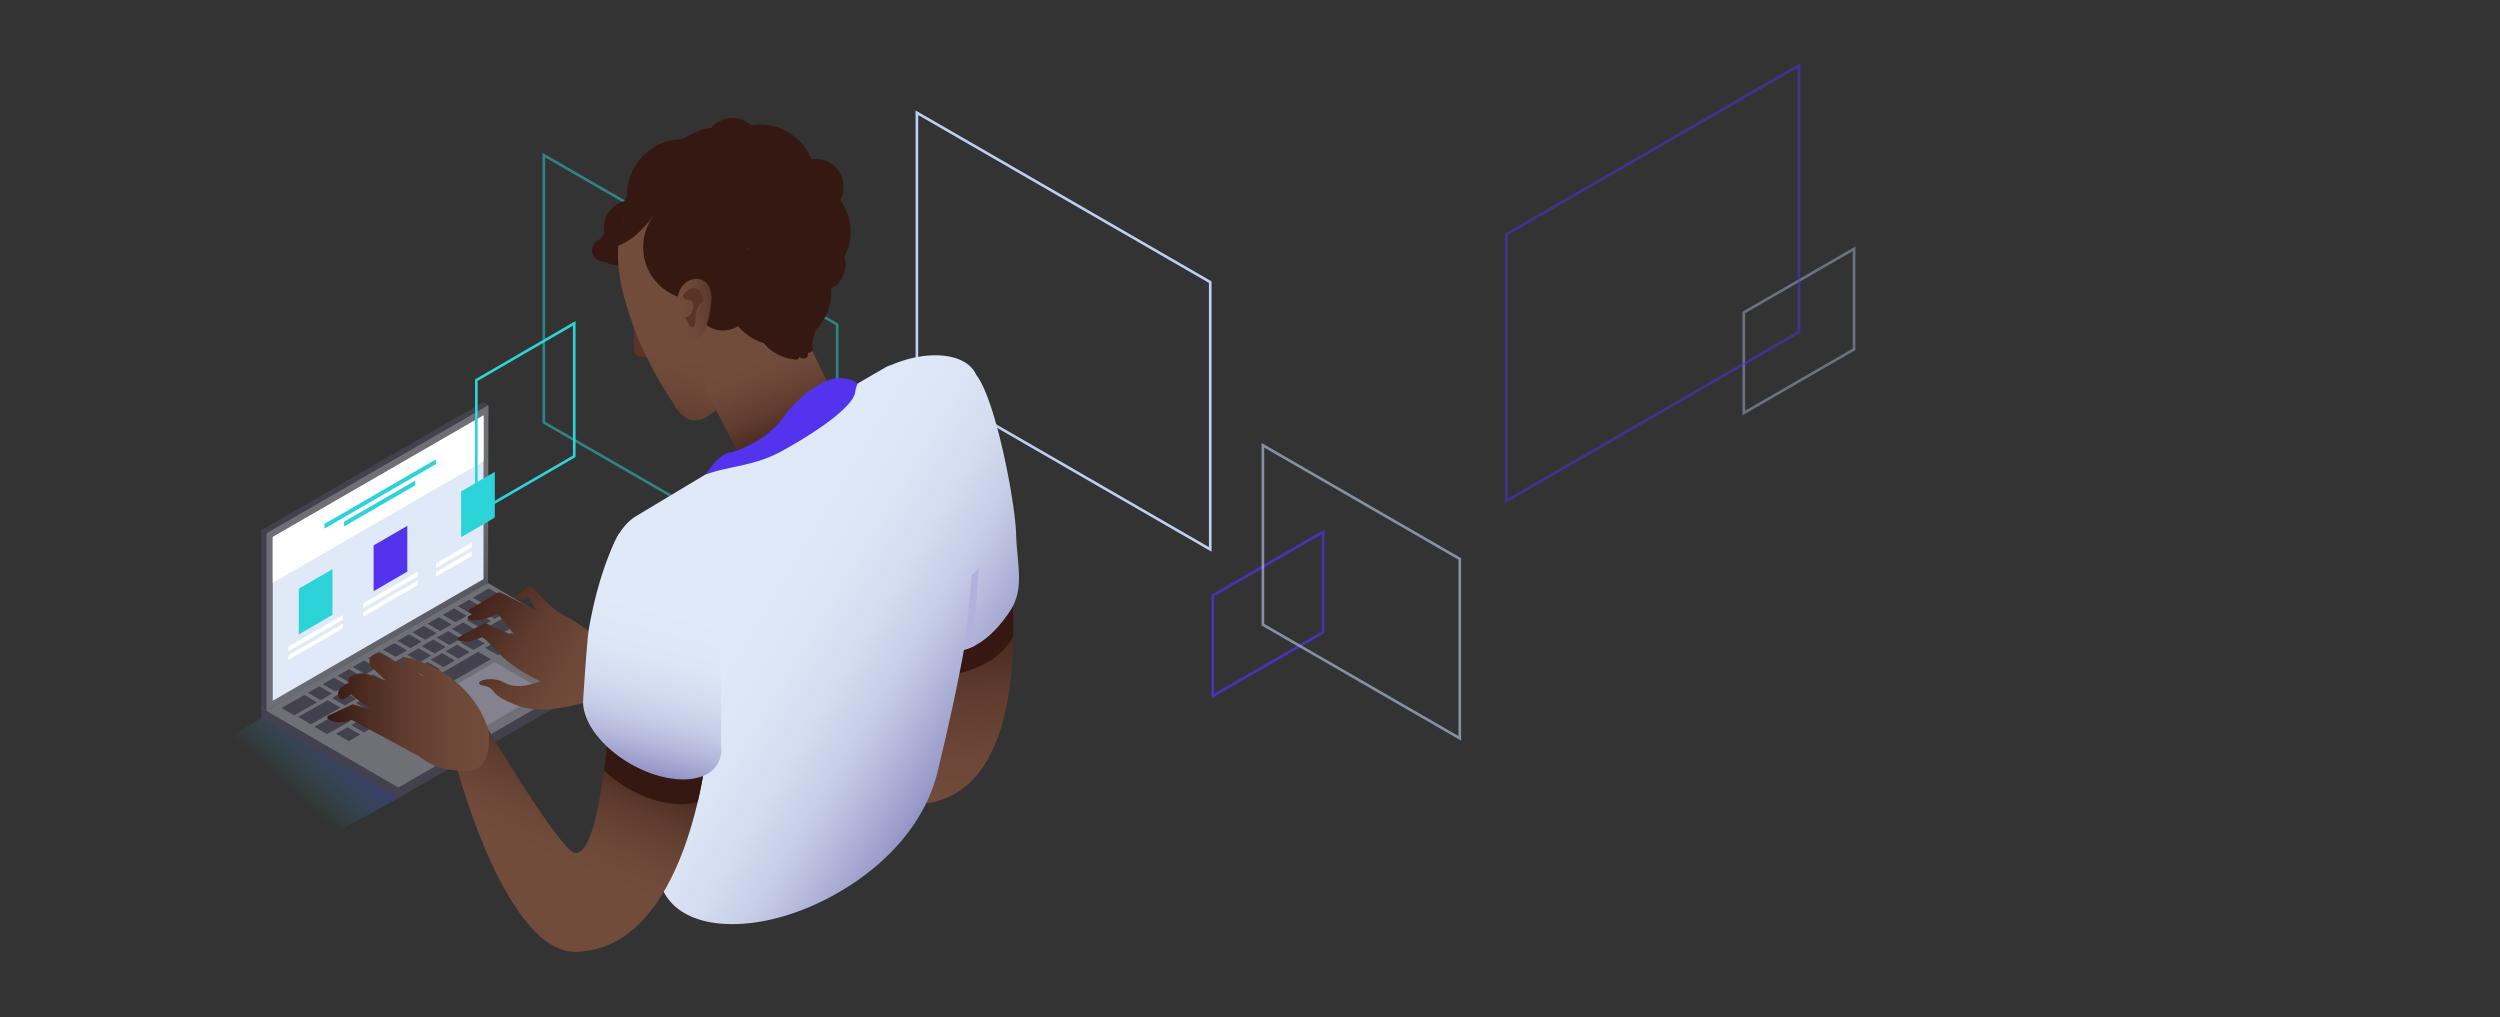 <svg xmlns="http://www.w3.org/2000/svg" xmlns:xlink="http://www.w3.org/1999/xlink" width="940" height="382.48" viewBox="0 0 940 382.48">
  <rect x="0" y="0" width="940" height="382.48" fill="#333333" stroke="none"/>
  <defs>
    <linearGradient id="91cc3c11-3937-4b0f-b393-27db1a7ce938" x1="150.72" y1="219.5" x2="189.56" y2="262.34" gradientUnits="userSpaceOnUse">
      <stop offset="0" stop-color="#6e7075"/>
      <stop offset="0.06" stop-color="#696b71"/>
      <stop offset="0.4" stop-color="#54545e"/>
      <stop offset="0.72" stop-color="#474652"/>
      <stop offset="1" stop-color="#43414e"/>
    </linearGradient>
    <linearGradient id="7698ba93-8511-49a8-84d9-9b75767543ac" x1="128.43" y1="274.55" x2="108.66" y2="296.47" gradientUnits="userSpaceOnUse">
      <stop offset="0" stop-color="#5333ed" stop-opacity="0.4"/>
      <stop offset="1" stop-color="#2cd4d9" stop-opacity="0"/>
    </linearGradient>
    <linearGradient id="5da63147-9e07-43b3-930a-aa1b4e859290" x1="170.58" y1="227.1" x2="225.33" y2="260.6" gradientUnits="userSpaceOnUse">
      <stop offset="0" stop-color="#351812"/>
      <stop offset="0.19" stop-color="#48281f"/>
      <stop offset="0.48" stop-color="#5f3c2e"/>
      <stop offset="0.76" stop-color="#6d4838"/>
      <stop offset="1" stop-color="#724c3b"/>
    </linearGradient>
    <linearGradient id="43f9fbbb-7db2-4b72-a27c-44d376e62bc5" x1="324.2" y1="220.46" x2="327.53" y2="309.79" xlink:href="#5da63147-9e07-43b3-930a-aa1b4e859290"/>
    <linearGradient id="f022c056-c835-4c5a-a8e9-659e0518e816" x1="402.72" y1="295.41" x2="276.06" y2="219.41" gradientUnits="userSpaceOnUse">
      <stop offset="0" stop-color="#150773"/>
      <stop offset="0" stop-color="#170974"/>
      <stop offset="0.12" stop-color="#50499a"/>
      <stop offset="0.2" stop-color="#7371b1"/>
      <stop offset="0.24" stop-color="#8180ba"/>
      <stop offset="0.32" stop-color="#9b9dcb"/>
      <stop offset="0.43" stop-color="#b4b8db"/>
      <stop offset="0.53" stop-color="#c7cee8"/>
      <stop offset="0.65" stop-color="#d4ddf1"/>
      <stop offset="0.79" stop-color="#dde6f6"/>
      <stop offset="1" stop-color="#dfe9f8"/>
    </linearGradient>
    <linearGradient id="998d17df-9a04-4034-b232-d25d8c73b116" x1="225.42" y1="271.33" x2="204.42" y2="321.66" xlink:href="#5da63147-9e07-43b3-930a-aa1b4e859290"/>
    <linearGradient id="5e8e6195-be50-4684-b9a9-291856720e3f" x1="123.14" y1="267.83" x2="183.91" y2="267.83" xlink:href="#5da63147-9e07-43b3-930a-aa1b4e859290"/>
    <linearGradient id="5d0e746b-0153-476a-ac38-53784ecb6d67" x1="254.86" y1="183.93" x2="264.16" y2="135.63" xlink:href="#5da63147-9e07-43b3-930a-aa1b4e859290"/>
    <linearGradient id="e3a6bb91-c6c9-4e83-a424-e5709e7632e0" x1="299.14" y1="171.16" x2="284.69" y2="135.32" xlink:href="#5da63147-9e07-43b3-930a-aa1b4e859290"/>
    <linearGradient id="33efa3c3-b056-4b3d-808d-1b69c4070638" x1="764.49" y1="-166.56" x2="744.91" y2="-168.81" gradientTransform="translate(-412.12 486.3) rotate(-16.15)" xlink:href="#5da63147-9e07-43b3-930a-aa1b4e859290"/>
    <linearGradient id="7e411448-a012-4683-9623-85dfc925281d" x1="232.51" y1="314.07" x2="253.76" y2="229.57" gradientUnits="userSpaceOnUse">
      <stop offset="0" stop-color="#150773"/>
      <stop offset="0.05" stop-color="#2e2384"/>
      <stop offset="0.13" stop-color="#57519f"/>
      <stop offset="0.23" stop-color="#7c7ab7"/>
      <stop offset="0.32" stop-color="#9b9ccb"/>
      <stop offset="0.42" stop-color="#b4b8db"/>
      <stop offset="0.53" stop-color="#c7cee8"/>
      <stop offset="0.65" stop-color="#d4ddf1"/>
      <stop offset="0.79" stop-color="#dde6f6"/>
      <stop offset="1" stop-color="#dfe9f8"/>
    </linearGradient>
  </defs>
  <title>kinsta-vs-others-free-migrations</title>
  <g id="c02014f9-70fd-4577-a6e2-9e4451ba2bfd" data-name="figures and interactions">
    <polygon points="204.48 158.84 314.78 222.52 314.78 122.01 204.48 58.33 204.48 158.84" style="fill: none;stroke: #2cd4d9;stroke-miterlimit: 10;opacity: 0.5"/>
    <g>
      <g>
        <polygon points="233.06 251.97 149.8 300.04 98.26 270 98.26 266.19 181.51 218.12 233.06 248.04 233.06 251.97" style="fill: #43414e"/>
        <polygon points="233.06 248.04 149.8 296.11 98.26 266.19 181.51 218.12 233.06 248.04" style="fill: #6e7075"/>
        <polygon points="181.7 151.17 183.67 152.32 181.7 218.01 100.23 267.33 98.26 266.19 98.26 199.35 181.7 151.17" style="fill: #43414e"/>
        <polygon points="183.67 152.32 183.49 219.26 100.23 267.33 100.23 200.49 183.67 152.32" style="fill: url(#91cc3c11-3937-4b0f-b393-27db1a7ce938)"/>
        <polygon points="205.1 260.03 174.43 277.73 155.44 266.71 186.11 249.01 205.1 260.03" style="fill: #84828e"/>
        <polygon points="184.58 247.86 153.91 265.56 149.11 262.81 179.78 245.1 184.58 247.86" style="fill: #43414e"/>
        <polygon points="182.37 243.59 186.65 241.13 191.44 243.89 187.17 246.35 182.37 243.59" style="fill: #43414e"/>
        <polygon points="190.27 231.92 196.34 228.44 201.13 231.21 195.07 234.67 190.27 231.92" style="fill: #43414e"/>
        <polygon points="177.74 224.71 183.8 221.23 188.59 223.99 182.54 227.46 177.74 224.71" style="fill: #43414e"/>
        <polygon points="118.2 273.29 126.78 268.39 131.57 271.15 123 276.05 118.2 273.29" style="fill: #43414e"/>
        <polygon points="112.1 269.57 123.24 263.29 128.03 266.05 116.9 272.33 112.1 269.57" style="fill: #43414e"/>
        <polygon points="105.85 266.21 114.43 261.31 119.22 264.07 110.65 268.96 105.85 266.21" style="fill: #43414e"/>
        <polygon points="193.64 237.14 197.91 234.67 202.7 237.43 198.44 239.9 193.64 237.14" style="fill: #43414e"/>
        <polygon points="187.97 240.41 192.25 237.94 197.04 240.7 192.77 243.16 187.97 240.41" style="fill: #43414e"/>
        <polygon points="161.94 248.07 166.22 245.6 171.01 248.36 166.74 250.82 161.94 248.07" style="fill: #43414e"/>
        <polygon points="184.57 235.05 188.84 232.58 193.64 235.34 189.37 237.81 184.57 235.05" style="fill: #43414e"/>
        <polygon points="178.91 238.32 183.18 235.85 187.97 238.61 183.71 241.07 178.91 238.32" style="fill: #43414e"/>
        <polygon points="173.21 241.62 177.48 239.15 182.27 241.91 178.01 244.37 173.21 241.62" style="fill: #43414e"/>
        <polygon points="167.55 244.88 171.82 242.41 176.61 245.18 172.35 247.64 167.55 244.88" style="fill: #43414e"/>
        <polygon points="133.8 264.37 138.08 261.9 142.87 264.66 138.6 267.12 133.8 264.37" style="fill: #43414e"/>
        <polygon points="128.22 267.6 132.49 265.13 137.28 267.9 133.01 270.36 128.22 267.6" style="fill: #43414e"/>
        <polygon points="156.43 251.35 160.7 248.88 165.49 251.64 161.23 254.1 156.43 251.35" style="fill: #43414e"/>
        <polygon points="150.77 254.62 155.04 252.15 159.83 254.91 155.57 257.37 150.77 254.62" style="fill: #43414e"/>
        <polygon points="145.07 257.91 149.34 255.45 154.13 258.21 149.87 260.67 145.07 257.91" style="fill: #43414e"/>
        <polygon points="139.41 261.18 143.68 258.71 148.47 261.47 144.21 263.94 139.41 261.18" style="fill: #43414e"/>
        <polygon points="158.58 242.94 162.86 240.48 167.65 243.24 163.38 245.7 158.58 242.94" style="fill: #43414e"/>
        <polygon points="181.21 229.93 185.48 227.46 190.27 230.22 186.01 232.68 181.21 229.93" style="fill: #43414e"/>
        <polygon points="175.55 233.2 179.82 230.73 184.61 233.49 180.35 235.95 175.55 233.2" style="fill: #43414e"/>
        <polygon points="169.85 236.49 174.12 234.03 178.91 236.79 174.65 239.25 169.85 236.49" style="fill: #43414e"/>
        <polygon points="164.19 239.76 168.46 237.29 173.25 240.05 168.99 242.51 164.19 239.76" style="fill: #43414e"/>
        <polygon points="130.44 259.24 134.71 256.77 139.5 259.54 135.24 262 130.44 259.24" style="fill: #43414e"/>
        <polygon points="124.85 262.48 129.13 260.01 133.92 262.77 129.65 265.24 124.85 262.48" style="fill: #43414e"/>
        <polygon points="153.07 246.23 157.34 243.76 162.13 246.52 157.87 248.98 153.07 246.23" style="fill: #43414e"/>
        <polygon points="147.41 249.49 151.68 247.03 156.47 249.79 152.21 252.25 147.41 249.49" style="fill: #43414e"/>
        <polygon points="141.71 252.79 145.98 250.32 150.77 253.08 146.5 255.55 141.71 252.79" style="fill: #43414e"/>
        <polygon points="136.04 256.06 140.32 253.59 145.11 256.35 140.84 258.81 136.04 256.06" style="fill: #43414e"/>
        <polygon points="149.49 240.97 153.76 238.5 158.55 241.26 154.29 243.72 149.49 240.97" style="fill: #43414e"/>
        <polygon points="172.12 227.95 176.39 225.48 181.18 228.24 176.91 230.71 172.12 227.95" style="fill: #43414e"/>
        <polygon points="166.45 231.22 170.73 228.75 175.52 231.51 171.25 233.97 166.45 231.22" style="fill: #43414e"/>
        <polygon points="160.75 234.51 165.03 232.05 169.82 234.81 165.55 237.27 160.75 234.51" style="fill: #43414e"/>
        <polygon points="155.09 237.78 159.36 235.31 164.15 238.07 159.89 240.54 155.09 237.78" style="fill: #43414e"/>
        <polygon points="121.35 257.26 125.62 254.8 130.41 257.56 126.15 260.02 121.35 257.26" style="fill: #43414e"/>
        <polygon points="115.76 260.5 120.03 258.04 124.82 260.8 120.56 263.26 115.76 260.5" style="fill: #43414e"/>
        <polygon points="143.97 244.25 148.25 241.78 153.04 244.54 148.77 247 143.97 244.25" style="fill: #43414e"/>
        <polygon points="138.31 247.52 142.59 245.05 147.38 247.81 143.11 250.27 138.31 247.52" style="fill: #43414e"/>
        <polygon points="132.61 250.81 136.88 248.34 141.67 251.11 137.41 253.57 132.61 250.81" style="fill: #43414e"/>
        <polygon points="126.95 254.08 131.22 251.61 136.01 254.37 131.75 256.83 126.95 254.08" style="fill: #43414e"/>
        <polygon points="143.39 266.07 147.66 263.61 152.45 266.37 148.19 268.83 143.39 266.07" style="fill: #43414e"/>
        <polygon points="137.72 269.34 142 266.87 146.79 269.63 142.52 272.1 137.72 269.34" style="fill: #43414e"/>
        <polygon points="132.02 272.64 136.3 270.17 141.09 272.93 136.82 275.39 132.02 272.64" style="fill: #43414e"/>
        <polygon points="126.36 275.9 130.63 273.44 135.43 276.2 131.16 278.66 126.36 275.9" style="fill: #43414e"/>
        <polygon points="181.8 217.73 102.56 263.47 102.56 201.92 181.8 156.19 181.8 217.73" style="fill: #dfe9f8"/>
        <polygon points="181.8 173.39 102.56 219.12 102.56 201.92 181.8 156.19 181.8 173.39" style="fill: #fff"/>
        <polygon points="125.01 231.2 112.34 238.55 112.34 221.35 125.01 214 125.01 231.2" style="fill: #2cd4d9"/>
        <polygon points="128.92 233.01 108.43 244.89 108.43 243.11 128.92 231.23 128.92 233.01" style="fill: #fff"/>
        <polygon points="128.92 236.27 108.43 248.16 108.43 246.38 128.92 234.5 128.92 236.27" style="fill: #fff"/>
        <polygon points="153.15 214.92 140.48 222.27 140.48 205.07 153.15 197.72 153.15 214.92" style="fill: #5333ed"/>
        <polygon points="157.06 216.73 136.57 228.62 136.57 226.84 157.06 214.95 157.06 216.73" style="fill: #fff"/>
        <polygon points="163.94 174.49 122.01 198.75 122.01 196.98 163.94 172.71 163.94 174.49" style="fill: #2cd4d9"/>
        <polygon points="156.12 182.48 129.37 197.94 129.37 196.16 156.12 180.71 156.12 182.48" style="fill: #2cd4d9"/>
        <polygon points="157.06 220 136.57 231.88 136.57 230.11 157.06 218.22 157.06 220" style="fill: #fff"/>
        <polygon points="177.44 205.74 163.94 213.57 163.94 211.79 177.44 203.96 177.44 205.74" style="fill: #fff"/>
        <polygon points="177.44 209 163.94 216.83 163.94 215.06 177.44 207.23 177.44 209" style="fill: #fff"/>
      </g>
      <polygon points="98.26 270 76.12 283.37 126.95 312.72 149.8 300.04 98.26 270" style="fill: url(#7698ba93-8511-49a8-84d9-9b75767543ac)"/>
    </g>
    <polygon points="186.05 194.62 173.38 201.97 173.38 184.77 186.05 177.42 186.05 194.62" style="fill: #2cd4d9"/>
    <polygon points="215.91 171.56 179.1 192.91 179.1 142.94 215.91 121.58 215.91 171.56" style="fill: none;stroke: #2cd4d9;stroke-miterlimit: 10"/>
    <polygon points="344.75 142.9 455.05 206.58 455.05 106.08 344.75 42.39 344.75 142.9" style="fill: none;stroke: #bbd0f2;stroke-miterlimit: 10"/>
    <polygon points="497.47 237.75 456 261.69 456 223.91 497.47 199.98 497.47 237.75" style="fill: none;stroke: #5333ed;stroke-miterlimit: 10;opacity: 0.7"/>
    <polygon points="697.13 131.34 655.67 155.28 655.67 117.5 697.13 93.56 697.13 131.34" style="fill: none;stroke: #bbd0f2;stroke-miterlimit: 10;opacity: 0.4"/>
    <polygon points="676.4 124.85 566.36 188.38 566.36 88.12 676.4 24.59 676.4 124.85" style="fill: none;stroke: #5333ed;stroke-miterlimit: 10;opacity: 0.5"/>
    <polygon points="474.85 234.87 548.88 277.61 548.88 210.16 474.85 167.42 474.85 234.87" style="fill: none;stroke: #bbd0f2;stroke-miterlimit: 10;opacity: 0.6"/>
    <g>
      <path d="M226.4,261.93s-19.35,7.9-31.4,3.5-8-6.65-13.1-7.6,2-4.31,7.73-1.16,13.44-.56,13.44-.56-11-4.9-16.76-11.91l-4.79-4.76s-5.49,2.81-9.09,1.43a.64.64,0,0,1-.09-1.16l9.27-5.14a1.72,1.72,0,0,1,1.44-.1l11,5.07-6.92-8.82s-6.11,3.5-10.78,2.2a.67.67,0,0,1-.17-1.22l1.45-.87a2.06,2.06,0,0,1-1.11-.5.73.73,0,0,1,.09-1.19l10.16-6.1a1.92,1.92,0,0,1,1.85-.07l12.92,6.53L199,224.81a.73.73,0,0,0-1.07-.25l-.62.45a2.22,2.22,0,0,1-2,.32l-1.29-.42a.38.38,0,0,1-.12-.65l4.19-3.36a1.73,1.73,0,0,1,2.37.2c2.27,2.55,7.62,8.31,11.29,10.1,4.77,2.32,15.66,9.22,22.49,19.05Z" style="fill: url(#5da63147-9e07-43b3-930a-aa1b4e859290)"/>
      <circle cx="256.72" cy="73.19" r="20.89" style="fill: #351812"/>
      <circle cx="237.6" cy="85.79" r="10.57" style="fill: #351812"/>
      <circle cx="306.63" cy="70.25" r="10.57" style="fill: #351812"/>
      <circle cx="275.43" cy="54.96" r="10.57" style="fill: #351812"/>
      <circle cx="231.83" cy="92.97" r="6.78" style="fill: #351812"/>
      <circle cx="227.03" cy="94.08" r="4.38" style="fill: #351812"/>
      <g>
        <path d="M350.23,301.74c45.07-9.16,27.42-106.11,27.42-106.11l-34.54,24s8,49.09-1.12,49.09c-22.86,0-71.22-18-71.22-18-2.87-5.93-1.07,16.84-1.07,16.84S326.87,306.48,350.23,301.74Z" style="fill: url(#43f9fbbb-7db2-4b72-a27c-44d376e62bc5)"/>
        <path d="M377.65,195.63l-34.54,24,14.5,34.44c5.67-1.49,16.32-4.1,22-12.55A20,20,0,0,0,381,239,252.57,252.57,0,0,0,377.65,195.63Z" style="fill: #351812"/>
      </g>
      <path d="M239.29,194c.23-.13,75.93-45.65,90.11-53.82l.66-.38,2.21-1.27v0a10.33,10.33,0,0,1,2.86-1.29c14.1-6.05,28.33-4.44,31.92,3.7,7.35,9.28,14.65,47.85,15,59.72s3.35,20.72-2.4,29.27-11.54,12.89-17.21,14.38c0,0-2.75,16.29-9.92,45.94-3.61,14.95-14.71,32.3-37.39,45.4-27.09,15.64-56.84,15.89-65.4,0-6-11.22,1.77-24,0-39.81C246.47,267.65,229,227.36,229,227.36,225.47,215.41,230.32,199.22,239.29,194Z" style="fill: url(#f022c056-c835-4c5a-a8e9-659e0518e816)"/>
      <path d="M365.33,216.32l2.74-2.62s-2.12,24.59-1.37,29a19,19,0,0,1-4.23,1.65S364.84,226,365.33,216.32Z" style="fill: #b1b1dd"/>
      <g>
        <path d="M216.62,357.88c41.83-1,49-75.09,49-75.09l-36.32-14.31s-3.6,54.67-13.34,52.14c-5.75-1.49-32.32-46.22-32.32-46.22-16.8-12.25-11.53,15.35-11.53,15.35S190.5,358.5,216.62,357.88Z" style="fill: url(#998d17df-9a04-4034-b232-d25d8c73b116)"/>
        <path d="M183.65,274.41c-7.35-22.62-30.75-27.59-32.13-27.33-.25,0-.77,1.66.41,3.35L145.57,247s-2.92-2.54-5.34-.62a3,3,0,0,0-.75,4.2l5.57,5.33s-6.5-2.66-8.82-2.75a9.42,9.42,0,0,0-4.29,1.22,1.57,1.57,0,0,0-.8,2.29,27.19,27.19,0,0,0-3.07,1.9,3.32,3.32,0,0,0-.85,3.2,1.59,1.59,0,0,0,2.49.89l2.17-1.59,7.5,5.73-6.84-2-9,4.26a.77.77,0,0,0-.1,1.35c4,2.47,8.82.27,8.82.27l25.3,13.67c6.91,5.42,11.91,4.95,14.51,5.41C186.68,292.37,183.65,274.41,183.65,274.41ZM159,254c0,.09,0,.18,0,.28l-2.24-1.22C158,253.43,159,253.81,159,254Z" style="fill: url(#5e8e6195-be50-4684-b9a9-291856720e3f)"/>
      </g>
      <path d="M238.37,118.77v12.6a2.85,2.85,0,0,0,2.85,2.85h4Z" style="fill: #5b3427"/>
      <path d="M304.92,131s10.3-31.39-.31-61.09-53.8-10.8-61-3.15-15.33,21.37-8.9,45a132.25,132.25,0,0,0,18.67,40.11s4.86,10.74,13.63,4Z" style="fill: url(#5d0e746b-0153-476a-ac38-53784ecb6d67)"/>
      <path d="M315.38,152.44l-12.2-25.06a7.22,7.22,0,0,0-.45-.94c-3.39-5.86-14.36-5.87-24.52,0-9.66,5.58-15.09,14.45-12.68,20.35h0l0,.08a7.22,7.22,0,0,0,.39.8l.07.1,12.54,24.54Z" style="fill: url(#e3a6bb91-c6c9-4e83-a424-e5709e7632e0)"/>
      <path d="M275.16,170.07s12.48-3.52,19.23-13,17.4-15.9,22.35-14.85c0,0,4.51.34,5.71,2.09a10.4,10.4,0,0,0-.88,3.11c-1,6.27-17.17,16.48-27.67,22.23s-19.94,5.53-28.55,8.77C265.34,178.4,270.42,170,275.16,170.07Z" style="fill: #5333ed"/>
      <circle cx="285.74" cy="67.71" r="20.89" style="fill: #351812"/>
      <circle cx="261.59" cy="92.97" r="19.77" style="fill: #351812"/>
      <circle cx="300.09" cy="87.06" r="19.77" style="fill: #351812"/>
      <circle cx="292.76" cy="110.04" r="19.77" style="fill: #351812"/>
      <path d="M234.71,81.18,229.85,93s6.93,0,15.86-11.79L270.9,82.4l8.49-30.3s-8.32-6.48-16.42-3S241.75,60,234.71,75.62Z" style="fill: #351812"/>
      <circle cx="307.36" cy="99.33" r="10.57" style="fill: #351812"/>
      <circle cx="303.85" cy="130.92" r="1.76" style="fill: #351812"/>
      <circle cx="271.89" cy="113.7" r="10.57" style="fill: #351812"/>
      <path d="M255,118.32s-1.84-8,2.46-11.72,10.76-1.61,10,6.68-3.23,15.1-7.1,13.87S255,118.32,255,118.32Z" style="fill: url(#33efa3c3-b056-4b3d-808d-1b69c4070638)"/>
      <path d="M257,110.67s2.47-3.07,4.95-2.17,2.42,5.25,2.42,5.25-2.34-.19-2.87,5.47c-.09.93.3,2.77-.68,3.67s-2.25-1.12-3.15-3.52a4.16,4.16,0,0,0,3-3.94c0-1.84-.75-3.14-2.38-2.66C258.28,112.77,256.23,112,257,110.67Z" style="fill: #5b3427"/>
      <path d="M298.17,135s-8.55-.22-13.39-9.67L307.85,120,304.92,131Z" style="fill: #351812"/>
      <circle cx="299.06" cy="133.49" r="1.76" style="fill: #351812"/>
      <circle cx="302.09" cy="133.08" r="1.76" style="fill: #351812"/>
      <path d="M227.14,289.68a46.73,46.73,0,0,0,9.11,6.81c9.42,5.44,19.36,7.11,26.09,5a158.23,158.23,0,0,0,3.29-18.72l-36.32-14.31S228.65,278.46,227.14,289.68Z" style="fill: #351812"/>
      <path d="M271.1,283.83a12.24,12.24,0,0,0,0-3.51c.11-9.35.29-34.29-.91-36.73-1.48-3-.79-18.76-13.63-29.68l-23.85-13.2s-7.14,11.79-11.32,35.92c-.63,3.66-1.8,21.6-2.09,26.07,0,.32-.05.65-.06,1v0h0c-.15,7.58,6.76,17.12,17.76,23.47,13.61,7.86,28.33,7.86,32.86,0a9.91,9.91,0,0,0,1.18-3.36Z" style="fill: url(#7e411448-a012-4683-9623-85dfc925281d)"/>
    </g>
  </g>
</svg>
